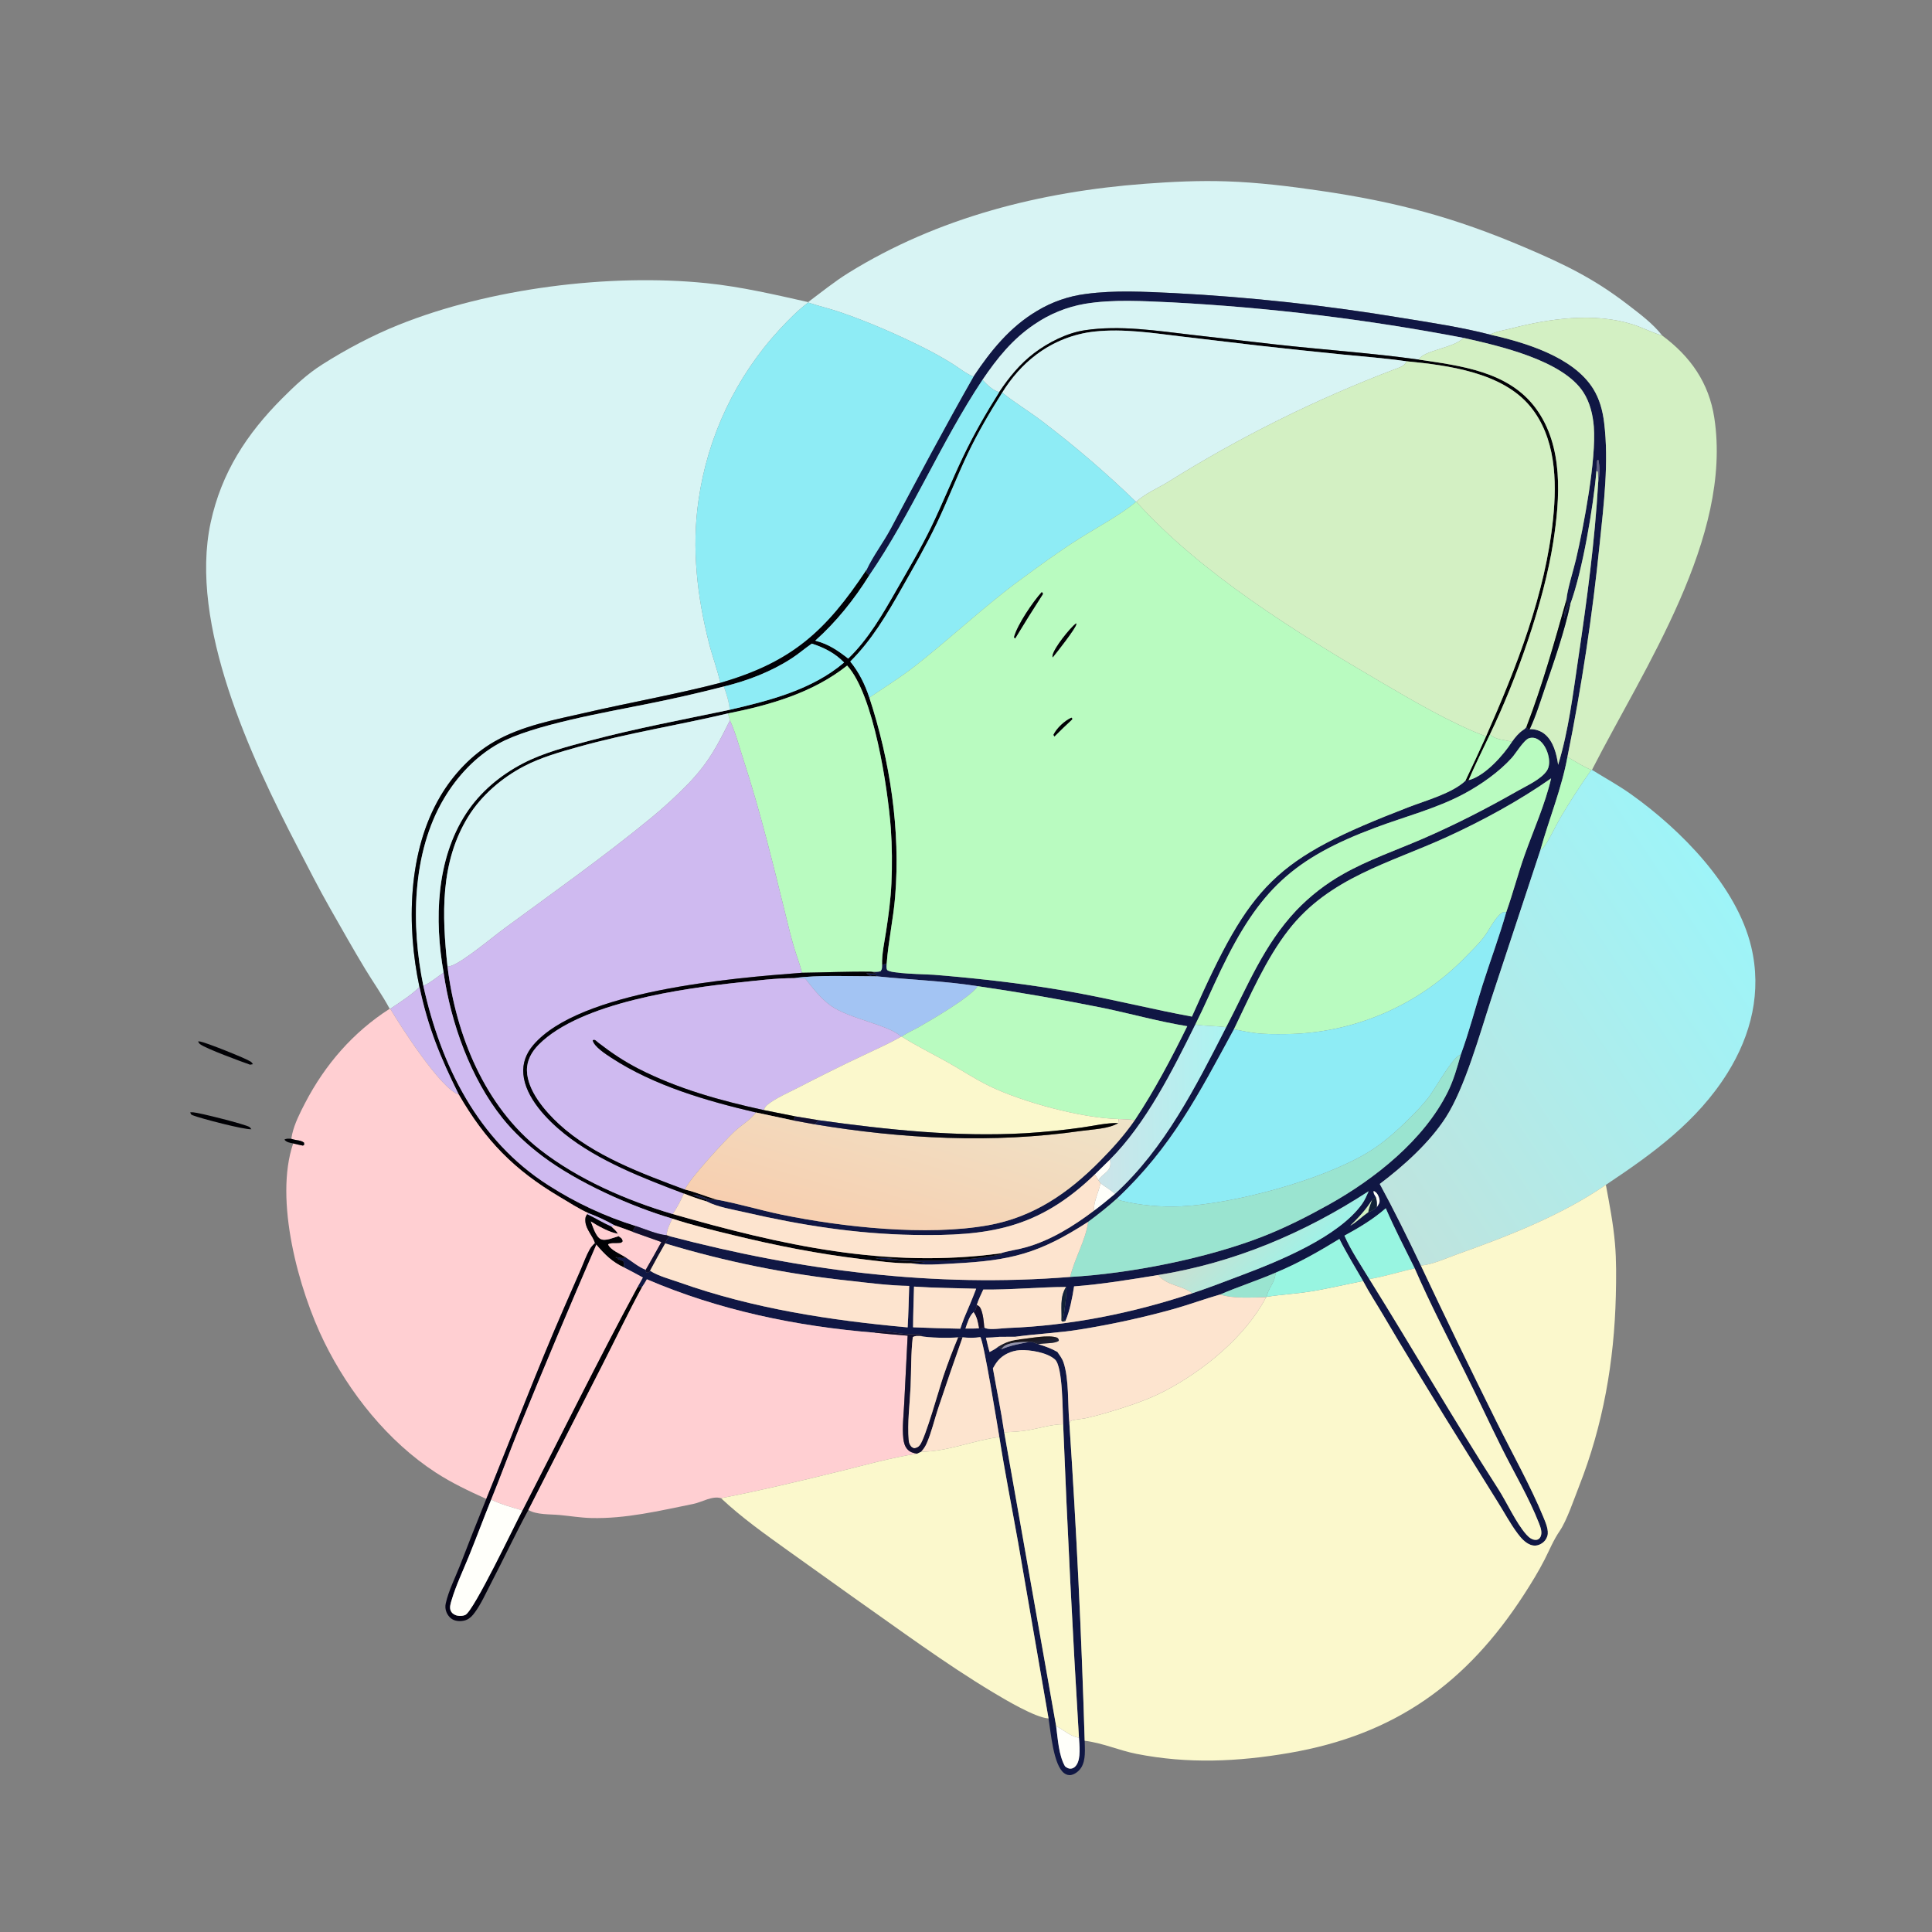 <svg width="1024" height="1024" viewBox="0 0 1024 1024" fill="none" xmlns="http://www.w3.org/2000/svg">
<rect x="0" y="0" width="1024" height="1024" fill="#808080" stroke="none"/>
<path d="M428.324 160.116C435.324 154.903 442.289 149.231 449.705 144.634C497.104 115.253 551.612 101.54 606.765 97.406C621.342 96.314 635.675 95.619 650.311 96.124C666.792 96.693 683.313 98.694 699.617 101.083C740.259 107.038 770.749 115.164 808.524 131.276C829.184 140.088 844.793 147.631 862.728 161.432C869.079 166.319 876.082 171.486 881.013 177.855C875.747 176.345 870.783 173.675 865.536 172.003C845.038 165.471 821.423 168.819 801.014 174.073C797.35 175.016 793.05 175.601 789.709 177.34C774.454 173.405 758.637 171.039 743.091 168.522C703.009 161.847 662.581 157.443 622.002 155.33C606.632 154.633 590.822 153.72 575.521 155.799C566.327 156.958 557.48 160.041 549.557 164.848C535.244 173.351 525.09 185.958 515.977 199.608C512.22 198.225 508.158 194.89 504.707 192.743C499.861 189.733 494.88 186.945 489.781 184.387C475.623 177.306 460.372 170.611 445.403 165.487C439.788 163.564 433.987 162.231 428.356 160.356L428.324 160.116Z" fill="#D8F4F4"/>
<path d="M206.531 534.665C202.685 527.488 197.837 520.663 193.609 513.69C187.245 503.193 181.215 492.408 175.126 481.745C168.951 470.933 163.318 459.757 157.575 448.706C133.125 401.653 99.98 330.983 111.665 276.927C117.394 250.426 130.794 229.942 149.696 211.006C156.286 204.405 162.813 198.253 170.736 193.221C183.412 185.17 197.33 177.785 211.266 172.186C259.383 152.855 322.907 144.818 374.483 150.085C392.702 151.946 410.492 156.107 428.322 160.116L428.354 160.356C422.93 164.39 417.866 169.594 413.261 174.544C390.021 199.706 375.006 231.356 370.217 265.273C366.543 290.427 369.469 315.942 375.68 340.475C377.495 347.644 380.201 354.733 381.775 361.929C358.274 368.002 334.446 372.223 310.802 377.652C294.327 381.434 276.794 384.567 261.988 393.088C250.106 399.925 240.247 410.402 233.318 422.17C216.117 451.38 215.397 490.629 222.327 523.137C217.828 527.572 212.076 531.151 206.851 534.681L206.531 534.665Z" fill="#D8F4F4"/>
<path d="M515.978 199.608C525.091 185.958 535.245 173.351 549.558 164.848C557.481 160.041 566.328 156.958 575.522 155.799C590.823 153.72 606.633 154.633 622.003 155.33C662.582 157.443 703.01 161.847 743.092 168.522C758.638 171.039 774.455 173.405 789.71 177.34C808.119 181.457 833.823 189.051 844.417 206.039C847.804 211.472 849.446 217.631 850.221 223.937C852.803 244.948 850.042 267.306 847.869 288.254C844.028 326.158 838.323 363.85 830.774 401.193C827.695 418.047 820.976 434.176 816.413 450.661L790.447 529.319C784.413 547.715 776.482 576.413 766.386 592.137C757.724 605.629 744.07 617.866 731.304 627.524C739.008 641.678 746.172 656.254 753.11 670.799C766.233 698.595 779.637 726.259 793.319 753.785C801.326 769.965 811.283 787.662 818.015 804.066C819.144 806.817 821.053 811.143 820.148 814.065C819.491 816.182 818.144 817.666 816.135 818.597C814.517 819.346 812.832 819.39 811.166 818.757C808.369 817.694 806.202 815.203 804.442 812.874C800.416 807.544 797.239 801.446 793.655 795.805L765.882 751.175C754.941 733.221 743.871 715.376 733.249 697.231C729.69 691.152 725.725 685.198 722.461 678.969C718.24 671.583 713.708 664.284 709.9 656.678C698.968 663.362 688.209 669.515 676.355 674.441C666.615 678.691 656.463 681.901 646.724 686.107C638.593 688.429 630.653 691.366 622.517 693.68C606.187 698.24 589.613 701.878 572.875 704.578C561.298 706.509 549.665 706.913 538.084 708.515L529.658 708.558C527.288 708.794 524.968 708.97 522.584 709.001C523.203 711.526 523.736 714.112 524.5 716.595C525.995 715.763 527.714 714.98 528.974 713.824C529.777 714.257 530.165 714.423 530.719 715.172C535.407 713.141 540.214 712.27 545.205 711.317C546.939 710.77 548.544 712.024 550.318 712.452C553.826 713.509 557.252 714.72 560.444 716.553C561.58 718.219 562.982 720.036 563.639 721.952C566.726 730.952 565.85 744.694 566.789 754.374C570.535 810.406 573.241 866.503 574.905 922.636C574.969 927.13 575.587 932.799 573.108 936.791C571.99 938.594 569.944 940.298 567.834 940.75C566.438 941.049 565.11 940.641 563.995 939.803C558.312 935.536 556.943 918.074 555.746 910.809L539.629 817.55C536.3 798.91 532.608 780.366 529.673 761.655C528.448 754.476 521.576 711.908 519.629 708.687C516.569 709.189 513.259 709.131 510.185 708.804C509.374 708.712 508.631 708.781 507.818 708.833C503.039 709.248 492.208 709.142 487.604 708.097L488.663 707.759C488.397 707.625 488.149 707.45 487.866 707.357C486.317 706.847 483.237 707.295 481.51 707.194C476.263 706.889 470.937 705.522 465.687 705.598C464.801 705.611 464.257 705.857 463.539 706.346C422.264 703.027 380.95 694.43 342.85 678.047C342.097 679.463 341.245 680.77 340.35 682.1L337.904 682.164L340.736 677.105C337.448 675.283 334.131 673.516 330.785 671.805C330.764 670.67 330.645 669.65 330.434 668.535C329.449 668.13 328.467 667.715 327.49 667.29L327.1 666.256L326.673 666.808L326.266 666.366C328.384 666.166 329.631 667.429 331.566 666.361C334.767 668.46 338.702 671.734 342.262 673.008L342.407 674.215L343.216 674.621C343.843 674.252 344.222 674.189 344.544 673.517C348.824 676.338 355.446 678.04 360.319 679.773C399.117 693.568 440.203 699.839 481.072 703.543C481.527 696.236 481.644 688.878 481.886 681.561C471.553 681.412 460.862 680.032 450.601 678.862C417.37 675.366 384.546 668.729 352.567 659.04C353.11 657.455 353.862 656.485 354.938 655.212C424.502 673.506 495.289 682.552 567.204 676.802C598.905 675.049 639.412 667.018 669.07 655.476C681.136 650.781 692.94 644.797 704.24 638.496C728.703 624.854 754.778 604.191 767.387 578.669C770.506 572.356 772.36 565.628 774.281 558.887C778.677 546.93 781.914 534.292 785.772 522.13C789.865 509.23 794.626 496.566 798.324 483.54C801.918 473.386 804.612 462.925 808.236 452.77C812.97 439.506 818.951 426.301 822.125 412.553C805.171 424.43 785.857 434.937 767.039 443.552C736.568 457.501 704.599 465.087 682.961 492.907C670.846 508.484 662.591 527.835 654.003 545.535C635.23 580.056 621.051 607.988 591.977 635.299C587.129 639.666 582.049 643.671 576.807 647.553C550.758 664.413 535.922 668.129 505.423 669.682C498.215 670.049 489.917 670.842 482.811 669.56C485.209 669.266 487.702 669.303 490.118 669.215C489.27 668.491 470.771 668.024 467.705 667.479C466.495 667.264 465.3 667.178 464.075 667.098C468.162 666.155 472.023 667.196 476.025 667.608C480.023 668.021 484.176 668.008 488.197 668.126C501.405 668.513 517.923 667.54 530.814 664.782L530.143 664.324C534.614 662.888 539.391 662.35 543.918 661.055C557.118 657.279 568.899 649.906 579.784 641.725C583.63 638.866 587.299 635.866 590.953 632.771C617.341 608.703 633.828 575.823 649.873 544.459C661.313 522.555 669.749 500.954 686.996 482.61C694.294 474.961 702.687 468.44 711.902 463.258C725.247 455.692 739.956 450.675 754 444.595C771.459 437.037 787.884 428.588 804.399 419.187C809.113 416.503 816.858 413.039 819.878 408.473C821.279 406.355 821.275 403.443 820.781 401.027C820.102 397.702 818.265 393.86 815.307 391.988C813.828 391.053 812.187 390.768 810.497 391.256C807.774 392.042 803.365 399.379 801.266 401.703C794.484 409.215 784.892 415.925 776.009 420.699C761.494 428.5 744.443 432.888 729.025 438.659C685.44 454.972 667.488 471.718 647.088 514.176C642.481 523.764 638.329 533.537 633.535 543.042C621.536 567.278 607.521 595.351 588.342 614.568L580.284 622.469C550.286 651.384 523.967 655.257 484.152 654.536C453.737 653.985 424.439 649.388 394.851 642.543C388.411 641.053 380.331 639.805 374.502 636.764L374.546 635.939C372.054 635.11 369.512 634.355 367.115 633.276C371.323 632.832 375.137 636.645 379.534 635.761C390.963 637.799 402.818 641.425 414.348 643.798C446.642 650.446 491.18 655.225 523.67 649.432C547.675 645.152 566.131 632.423 582.971 615.399C589.702 608.594 595.991 601.599 601.45 593.709C611.942 577.9 620.891 560.92 629.266 543.911C614.324 541.487 599.63 537.347 584.808 534.262C562.718 529.81 540.512 525.952 518.215 522.693C500.04 519.88 482.879 519.35 464.836 517.486C464.781 517.415 464.741 517.33 464.67 517.275C463.567 516.418 462.408 516.941 461.122 517.135C460.328 516.696 459.817 516.37 459.137 515.746C461.074 516.063 462.759 516.074 464.712 515.907L461.801 515.048C463.469 515.103 465.049 515.217 466.686 514.814C467.655 513.542 467.468 512.992 467.506 511.427C468.321 511.12 469.13 510.865 469.968 510.628C469.91 511.704 469.676 513.039 470.185 514.021C471.284 516.139 491.385 516.358 494.947 516.648C520.045 518.693 545.493 521.598 570.263 526.152C590.846 529.936 611.168 535.028 631.745 538.821C663.116 468.131 675.021 455.429 746.636 427.791C755.69 424.297 769.667 420.48 776.671 413.863C777.238 413.8 777.845 413.598 778.4 413.459C778.642 413.408 778.889 413.375 779.125 413.304C787.394 410.819 796.802 400.302 801.358 393.205C803.043 390.822 804.926 388.492 807.38 386.862C808.188 386.326 808.604 385.965 809.11 385.1L809.865 386.69L810.784 386.462C813.534 386.37 816.425 387.258 818.591 388.977C823.338 392.745 825.037 399.639 825.847 405.373C831.368 387.396 833.77 367.538 836.517 348.96C841.106 317.925 845.291 286.985 847.082 255.633C847.82 252.258 848.009 246.984 847.132 243.652C847.064 243.395 846.984 243.142 846.91 242.888L847.154 243.71L846.52 244.075C846.297 245.918 846.24 247.79 846.13 249.643C844.597 268.201 838.714 302.834 832.345 320.04L831.699 320.275L829.037 327.739C828.763 325.54 829.701 322.536 830.501 320.496C830.816 319.694 830.409 318.752 830.229 317.911C830.677 312.423 833.951 302.305 835.352 296.289C839.396 278.926 846.133 243.436 844.758 226.093C844.258 219.791 842.674 213.231 839.203 207.872C828.213 190.911 794.567 183.312 775.68 179.076C724.633 169.293 672.978 163.006 621.074 160.259C605.857 159.599 590.022 158.529 574.923 161.046C565.318 162.723 556.189 166.453 548.158 171.983C536.591 179.802 528.5 189.905 520.735 201.342C498.615 234.579 483.237 272.135 460.671 305.036C460.27 304.472 460.499 304.744 459.846 304.133L459.316 303.645L459.262 302.084C462.768 294.567 468.194 287.52 472.132 280.136C486.496 253.205 500.858 226.114 515.978 199.608ZM729.273 634.569C728.563 635.021 727.684 635.442 727.154 636.094C723.865 641.301 720.067 645.372 715.671 649.651C719.22 647.564 721.893 644.778 725.211 642.477C727.057 641.844 728.252 641.174 729.711 639.876C730.109 639.251 730.535 638.635 730.869 637.974C731.481 636.765 731.162 635.406 730.694 634.197C730.149 632.79 729.421 631.859 728.094 631.215C727.821 632.542 728.647 633.402 729.273 634.569ZM749.836 672.279C744.604 661.723 739.163 651.219 734.481 640.406C727.821 646.263 720.342 650.7 712.586 654.923C716.03 662.826 721.281 670.543 725.777 677.939C748.77 714.783 770.452 752.455 793.966 788.973C798.696 796.319 803.437 807.093 809.05 813.4C810.359 814.871 812.186 816.355 814.305 816.159C815.311 816.065 816.091 815.395 816.513 814.503C817.579 812.249 816.518 809.448 815.683 807.317C810.368 793.753 802.589 780.733 796.082 767.687C789.428 754.345 783.172 740.814 776.532 727.471C767.447 709.218 757.956 690.979 749.836 672.279ZM613.866 675.799C599.122 678.18 584.177 680.689 569.282 681.806C568.412 687.533 567.028 694.743 564.76 700.043C563.817 699.718 564.282 699.958 563.395 699.269C564.007 696.575 565.779 683.829 565.027 682.116C550.396 682.168 535.821 683.687 521.164 683.475C519.93 686.161 518.605 688.83 517.72 691.656C517.374 693.111 517.249 694.469 516.015 695.452C513.729 697.579 512.711 701.265 511.7 704.169C514.076 704.149 516.49 704.221 518.858 704.03C519.959 704.302 520.627 703.931 521.692 703.624C521.956 703.759 522.203 703.934 522.484 704.03C525.123 704.933 531.266 703.969 534.123 703.866C567.122 702.672 600.63 695.928 631.934 685.459C640.863 682.501 649.654 679.066 658.454 675.744C678.337 668.24 709.378 655.551 721.881 638.194C723.369 636.128 724.376 633.696 725.421 631.384C691.284 653.577 654.226 669.275 613.866 675.799ZM563.494 754.883C563.161 748.27 563.389 724.558 559.226 720.627C555.266 716.887 545.846 715.302 540.542 715.62C536.219 715.879 531.672 717.899 528.877 721.271C527.863 722.494 527.046 723.884 526.259 725.26C528.231 736.53 530.6 747.8 532.249 759.116L559.772 914.865C560.704 921.579 561.094 930.3 564.5 936.211C565.544 936.981 566.37 937.573 567.741 937.392C569.077 937.216 569.925 936.433 570.635 935.35C572.923 931.857 572.127 925.01 571.868 920.975C568.506 865.641 565.714 810.274 563.494 754.883ZM484.447 681.921C484.267 689.107 483.987 696.307 483.948 703.495C492.29 703.841 500.635 704.089 508.983 704.236C509.639 702.399 510.228 700.501 510.967 698.698C513.19 693.508 515.396 688.329 517.39 683.045C506.424 682.711 495.392 682.652 484.447 681.921Z" fill="#101744"/>
<path d="M520.734 201.342C528.499 189.905 536.59 179.802 548.157 171.983C556.188 166.453 565.317 162.723 574.922 161.046C590.021 158.529 605.856 159.599 621.073 160.259C672.977 163.006 724.632 169.293 775.679 179.076C770.777 184.479 754.398 185.668 751.986 190.59C726.746 187.071 701.18 185.383 675.846 182.54L631.986 177.504C613.293 175.347 593.7 172.225 574.948 175.039C565.578 176.445 555.675 181.463 548.165 187.134C540.691 192.777 534.741 200.072 529.59 207.833C526.336 207.094 522.974 203.702 520.734 201.342Z" fill="#D8F4F4"/>
<path d="M381.778 361.929C380.204 354.733 377.498 347.644 375.683 340.475C369.472 315.942 366.546 290.427 370.22 265.273C375.009 231.356 390.024 199.706 413.264 174.544C417.869 169.594 422.933 164.39 428.357 160.356C433.988 162.231 439.789 163.564 445.404 165.487C460.373 170.611 475.624 177.306 489.782 184.387C494.881 186.945 499.862 189.733 504.708 192.743C508.159 194.89 512.221 198.225 515.978 199.608C500.858 226.114 486.496 253.205 472.132 280.136C468.194 287.52 462.768 294.567 459.262 302.084C437.799 334.386 419.93 350.86 381.778 361.929Z" fill="#8EECF5"/>
<path d="M789.707 177.34C793.048 175.601 797.348 175.016 801.012 174.073C821.421 168.819 845.036 165.471 865.534 172.003C870.781 173.675 875.745 176.345 881.011 177.855C896.004 188.939 905.795 202.951 908.622 221.486C918.303 284.952 871.46 353.849 843.775 408.061L843.434 408.049C839.067 406.318 834.866 403.513 830.771 401.193C838.32 363.85 844.025 326.158 847.866 288.254C850.039 267.306 852.8 244.948 850.218 223.937C849.443 217.631 847.801 211.472 844.414 206.039C833.82 189.051 808.116 181.457 789.707 177.34Z" fill="#D3F0C3"/>
<path d="M529.591 207.833C534.742 200.072 540.692 192.777 548.166 187.134C555.676 181.463 565.579 176.445 574.949 175.039C593.701 172.225 613.294 175.347 631.987 177.504L675.847 182.54C701.181 185.383 726.747 187.071 751.987 190.59C774.217 193.883 799.497 196.828 813.926 216.296C828.84 236.417 826.891 263.919 823.247 287.396C818.318 319.148 803.692 360.301 789.706 389.238C785.884 397.275 781.894 405.274 778.4 413.459C777.845 413.598 777.238 413.8 776.671 413.863C780.413 406.057 784.06 398.206 787.613 390.313C803.755 353.695 819.076 314.962 823.175 274.838C825.237 254.652 824.567 231.775 811.015 215.369C796.133 197.352 767.466 193.628 745.492 191.486C734.366 189.886 723.083 189.027 711.896 187.929C696.82 186.422 681.754 184.824 666.698 183.134L625.839 178.306C610.854 176.5 595.365 174.103 580.26 175.716C569 176.919 558.281 181.165 549.252 187.999C541.988 193.433 535.958 200.417 531.192 208.112C524.615 218.527 518.317 229.22 513.006 240.345C507.175 252.56 502.322 265.238 496.491 277.454C490.841 289.29 484.25 300.646 477.79 312.051C469.939 325.913 462.038 339.281 450.66 350.621C455.335 356.358 458.447 362.743 460.786 369.753C471.772 403.369 477.352 439.96 474.442 475.303C473.467 487.157 470.859 498.777 469.968 510.628C469.13 510.865 468.321 511.12 467.506 511.427C467.366 505.542 468.757 499.37 469.65 493.571C470.946 485.15 472.08 476.685 472.47 468.167C472.922 458.451 472.815 448.718 472.149 439.015C470.526 417.682 463.126 368.205 449.008 352.77C430.886 367.16 408.222 373.696 385.833 378.13C359.494 384.372 332.87 388.509 306.737 395.816C296.954 398.551 286.828 401.393 277.789 406.099C266.1 412.185 255.138 421.554 248.183 432.82C233.21 457.075 234.241 485.131 237.2 512.367C241.653 548.594 256.995 586.505 286.328 609.401C306.395 625.064 332.277 636.325 356.564 643.467C414.362 659.999 469.744 672.436 530.143 664.324L530.814 664.782C517.923 667.54 501.405 668.513 488.197 668.126C484.176 668.008 480.023 668.021 476.025 667.608C472.023 667.196 468.162 666.155 464.075 667.098C465.3 667.178 466.495 667.264 467.705 667.479C470.771 668.024 489.27 668.491 490.118 669.215C487.702 669.303 485.209 669.266 482.811 669.56C474.274 669.683 465.463 668.403 456.996 667.394C433.635 664.611 411.045 660.137 388.206 654.552C377.519 651.939 366.788 649.354 356.339 645.893C334.208 639.418 305.736 626.573 287.389 612.716C279.734 606.934 272.337 600.189 266.339 592.68C249.463 571.551 238.957 542.275 235.122 515.534C230.173 487.569 231.114 455.547 247.04 431.159C254.477 419.77 265.149 410.878 277.158 404.624C288.135 398.909 300.832 395.665 312.749 392.514C337.151 386.061 362.059 381.377 386.758 376.219C408.05 371.283 430.389 365.595 447.394 351.156C442.657 346.213 436.725 343.194 430.285 341.131C426.718 343.571 423.456 346.426 419.827 348.798C408.961 355.9 396.258 360.829 383.674 363.855C370.145 367.341 356.52 370.445 342.816 373.161C321.886 377.413 282.038 384.196 264.218 394.159C252.101 400.933 242.304 411.469 235.268 423.345C218.222 452.119 217.823 490.511 224.387 522.53C233.731 564.648 253.19 604.351 290.698 628.235C305.081 637.461 320.636 644.717 336.947 649.808C336.34 650.815 335.732 651.808 335.19 652.852C332.032 651.601 328.782 650.532 325.58 649.398C321.185 646.87 316.714 644.821 311.972 643.032C306.768 640.677 301.669 637.363 296.753 634.448C272.464 620.046 257.343 604.622 243.163 580.115C233.392 560.398 226.921 544.813 222.33 523.137C215.4 490.629 216.12 451.38 233.321 422.17C240.25 410.402 250.109 399.925 261.991 393.088C276.797 384.567 294.33 381.434 310.805 377.652C334.449 372.223 358.277 368.002 381.778 361.929C419.93 350.86 437.799 334.386 459.262 302.084L459.316 303.645L459.846 304.133C460.499 304.744 460.27 304.472 460.671 305.036C452.767 317.687 443.227 329.642 432.086 339.57C439.093 341.366 443.889 344.658 449.564 349.056C460.336 338.643 467.777 325.629 475.143 312.753C481.435 301.754 487.984 290.814 493.511 279.407C499.468 267.114 504.553 254.392 510.446 242.059C516.064 230.3 522.632 218.848 529.591 207.833Z" fill="#010105"/>
<path d="M531.191 208.112C535.957 200.417 541.987 193.433 549.251 187.999C558.28 181.165 568.999 176.919 580.259 175.716C595.364 174.103 610.853 176.5 625.838 178.306L666.697 183.134C681.753 184.824 696.819 186.422 711.895 187.929C723.082 189.027 734.365 189.886 745.491 191.486C744.383 193.992 742.37 194.511 739.992 195.425C697.786 211.414 657.263 231.533 619.012 255.489C613.94 258.633 606.445 261.819 602.297 265.981L602.102 265.992C586.598 250.94 569.748 236.489 552.549 223.414C545.58 218.117 538.034 213.564 531.191 208.112Z" fill="#D8F4F4"/>
<path d="M775.677 179.076C794.564 183.312 828.21 190.911 839.2 207.872C842.671 213.231 844.255 219.791 844.755 226.093C846.13 243.436 839.393 278.926 835.349 296.289C833.948 302.305 830.674 312.423 830.226 317.911C823.883 340.403 817.501 363.277 809.107 385.1C808.601 385.965 808.185 386.326 807.377 386.862C804.923 388.492 803.04 390.822 801.355 393.205C797.548 392.021 792.525 392.197 789.703 389.238C803.689 360.301 818.315 319.148 823.244 287.396C826.888 263.919 828.837 236.417 813.923 216.296C799.494 196.828 774.214 193.883 751.984 190.59C754.396 185.668 770.775 184.479 775.677 179.076Z" fill="#D3F0C3"/>
<path d="M745.491 191.486C767.465 193.628 796.132 197.352 811.014 215.369C824.566 231.775 825.236 254.652 823.174 274.838C819.075 314.962 803.754 353.695 787.612 390.313C769.428 383.543 748.373 371.13 731.462 361.231C687.257 335.354 636.798 304.158 602.297 265.981C606.445 261.819 613.94 258.633 619.012 255.489C657.263 231.533 697.786 211.414 739.992 195.425C742.37 194.511 744.383 193.992 745.491 191.486Z" fill="#D3F0C3"/>
<path d="M460.671 305.036C483.237 272.135 498.615 234.579 520.735 201.342C522.975 203.702 526.337 207.094 529.591 207.833C522.632 218.848 516.064 230.3 510.446 242.059C504.553 254.392 499.468 267.114 493.511 279.407C487.984 290.814 481.435 301.754 475.143 312.753C467.777 325.629 460.336 338.643 449.564 349.056C443.889 344.658 439.093 341.366 432.086 339.57C443.227 329.642 452.767 317.687 460.671 305.036Z" fill="#8EECF5"/>
<path d="M450.656 350.621C462.034 339.281 469.935 325.913 477.786 312.051C484.246 300.646 490.837 289.29 496.487 277.454C502.318 265.238 507.171 252.56 513.002 240.345C518.313 229.22 524.611 218.527 531.188 208.112C538.031 213.564 545.577 218.117 552.546 223.414C569.745 236.489 586.595 250.94 602.099 265.992C593.959 272.897 581.161 279.694 571.92 285.55C561.323 292.264 551.125 299.715 541.014 307.134C521.697 321.308 504.18 337.974 485.327 352.754C477.488 358.9 469.024 364.18 460.782 369.753C458.443 362.743 455.331 356.358 450.656 350.621Z" fill="#8EECF5"/>
<path d="M846.129 249.643C846.239 247.79 846.296 245.918 846.519 244.075L847.153 243.71L846.909 242.888C846.983 243.142 847.063 243.395 847.131 243.652C848.008 246.984 847.819 252.258 847.081 255.633C847.105 253.73 847.069 251.898 846.854 250.006L846.129 249.643Z" fill="#606185"/>
<path d="M846.127 249.643L846.852 250.006C847.067 251.898 847.103 253.73 847.079 255.633C845.288 286.985 841.103 317.925 836.514 348.96C833.767 367.538 831.365 387.396 825.844 405.373C825.034 399.639 823.335 392.745 818.588 388.977C816.422 387.258 813.531 386.37 810.781 386.462C814.049 379.576 816.305 372.035 818.786 364.822C823.764 350.342 829.122 334.994 832.342 320.04C838.711 302.834 844.594 268.201 846.127 249.643Z" fill="#D3F0C3"/>
<path d="M602.102 265.992L602.297 265.981C636.798 304.158 687.257 335.354 731.462 361.231C748.373 371.13 769.428 383.543 787.612 390.313C784.059 398.206 780.412 406.057 776.67 413.863C769.666 420.48 755.689 424.297 746.635 427.791C675.02 455.429 663.115 468.131 631.744 538.821C611.167 535.028 590.845 529.936 570.262 526.152C545.492 521.598 520.044 518.693 494.946 516.648C491.384 516.358 471.283 516.139 470.184 514.021C469.675 513.039 469.909 511.704 469.967 510.628C470.858 498.777 473.466 487.157 474.441 475.303C477.351 439.96 471.771 403.369 460.785 369.753C469.027 364.18 477.491 358.9 485.33 352.754C504.183 337.974 521.7 321.308 541.017 307.134C551.128 299.715 561.326 292.264 571.923 285.55C581.164 279.694 593.962 272.897 602.102 265.992ZM552.143 313.839C547.572 318.805 539.103 331.238 537.439 337.769L538.041 338.423C542.844 330.483 547.725 322.666 552.762 314.874C552.547 314.033 552.766 314.369 552.143 313.839ZM570.351 330.371C567.24 332.704 558.637 343.355 557.883 347.373C557.793 347.854 557.86 347.971 557.949 348.436C559.729 346.332 570.389 332.755 570.464 330.853C570.47 330.688 570.389 330.531 570.351 330.371ZM567.901 380.382C564.329 381.952 560.074 385.928 558.373 389.441C558.529 389.748 558.636 390.098 558.878 390.345C561.942 387.251 565.079 384.231 568.285 381.285C568.195 380.519 568.369 380.795 567.901 380.382Z" fill="#B9FBC0"/>
<path d="M538.039 338.423L537.438 337.769C539.102 331.238 547.571 318.805 552.142 313.839C552.765 314.369 552.545 314.033 552.76 314.874C547.723 322.666 542.842 330.483 538.039 338.423Z" fill="#010105"/>
<path d="M830.228 317.911C830.408 318.752 830.815 319.694 830.5 320.496C829.7 322.536 828.762 325.54 829.036 327.739L831.698 320.275L832.344 320.04C829.124 334.994 823.766 350.342 818.788 364.822C816.307 372.035 814.051 379.576 810.783 386.462L809.864 386.69L809.109 385.1C817.503 363.277 823.885 340.403 830.228 317.911Z" fill="url(#paint0_linear_27_25565)"/>
<path d="M557.948 348.436C557.859 347.971 557.793 347.854 557.883 347.373C558.637 343.355 567.239 332.704 570.35 330.371C570.388 330.531 570.47 330.688 570.464 330.853C570.389 332.755 559.728 346.332 557.948 348.436Z" fill="#010105"/>
<path d="M383.672 363.855C396.256 360.829 408.959 355.9 419.825 348.798C423.454 346.426 426.716 343.571 430.283 341.131C436.723 343.194 442.655 346.213 447.392 351.156C430.387 365.595 408.048 371.283 386.756 376.219C386.451 371.929 385.024 367.907 383.672 363.855Z" fill="#8EECF5"/>
<path d="M385.832 378.13C408.221 373.696 430.885 367.16 449.007 352.77C463.125 368.205 470.525 417.682 472.148 439.015C472.814 448.718 472.921 458.451 472.469 468.167C472.079 476.685 470.945 485.15 469.649 493.571C468.756 499.37 467.365 505.542 467.505 511.427C467.467 512.992 467.654 513.542 466.685 514.814C465.048 515.217 463.468 515.103 461.8 515.048C449.503 514.861 437.311 515.435 425.029 515.592C424.098 511.395 422.413 507.251 421.157 503.127C419.427 497.45 418.049 491.673 416.628 485.913C409.788 458.211 403.091 430.519 394.258 403.366C391.948 396.263 389.965 388.579 386.876 381.79L385.832 378.13Z" fill="#B9FBC0"/>
<path d="M224.386 522.53C217.822 490.511 218.221 452.119 235.267 423.345C242.303 411.469 252.1 400.933 264.217 394.159C282.037 384.196 321.885 377.413 342.815 373.161C356.519 370.445 370.144 367.341 383.673 363.855C385.025 367.907 386.452 371.929 386.757 376.219C362.058 381.377 337.15 386.061 312.748 392.514C300.831 395.665 288.134 398.909 277.157 404.624C265.148 410.878 254.476 419.77 247.039 431.159C231.113 455.547 230.172 487.569 235.121 515.534C231.616 517.792 228.189 520.895 224.386 522.53Z" fill="#D8F4F4"/>
<path d="M237.199 512.367C234.24 485.131 233.209 457.075 248.182 432.82C255.137 421.554 266.099 412.185 277.788 406.099C286.827 401.393 296.953 398.551 306.736 395.816C332.869 388.509 359.493 384.372 385.832 378.13L386.876 381.79C380.201 395.196 375.843 403.761 365.209 414.968C358.842 421.552 352.1 427.762 345.015 433.566C319.898 454.202 293.25 473.023 267.074 492.27C261.023 496.719 245.264 509.951 239.143 511.904C238.504 512.108 237.857 512.244 237.199 512.367Z" fill="#D8F4F4"/>
<path d="M558.876 390.345C558.634 390.098 558.527 389.748 558.371 389.441C560.072 385.928 564.327 381.952 567.899 380.382C568.367 380.795 568.193 380.519 568.283 381.285C565.077 384.231 561.94 387.251 558.876 390.345Z" fill="#010105"/>
<path d="M237.199 512.367C237.857 512.244 238.504 512.108 239.143 511.904C245.264 509.951 261.023 496.719 267.074 492.27C293.25 473.023 319.898 454.202 345.015 433.566C352.1 427.762 358.842 421.552 365.209 414.968C375.843 403.761 380.201 395.196 386.876 381.79C389.965 388.579 391.948 396.263 394.258 403.366C403.091 430.519 409.788 458.211 416.628 485.913C418.049 491.673 419.427 497.45 421.157 503.127C422.413 507.251 424.098 511.395 425.029 515.592C388.354 518.365 307.285 525.003 282.624 553.921C278.86 558.335 276.87 563.528 277.392 569.363C278.505 581.823 290.012 593.593 299.251 600.98C317.179 615.314 341.173 624.585 362.477 632.591C360.828 636.322 358.841 640.085 356.563 643.467C332.276 636.325 306.394 625.064 286.327 609.401C256.994 586.505 241.652 548.594 237.199 512.367Z" fill="#CFBAF0"/>
<path d="M778.398 413.459C781.892 405.274 785.882 397.275 789.704 389.238C792.526 392.197 797.549 392.021 801.356 393.205C796.8 400.302 787.392 410.819 779.123 413.304C778.887 413.375 778.64 413.408 778.398 413.459Z" fill="#B9FBC0"/>
<path d="M633.531 543.042C638.325 533.537 642.477 523.764 647.084 514.176C667.484 471.718 685.436 454.972 729.021 438.659C744.439 432.888 761.49 428.5 776.005 420.699C784.888 415.925 794.48 409.215 801.262 401.703C803.361 399.379 807.77 392.042 810.493 391.256C812.183 390.768 813.824 391.053 815.303 391.988C818.261 393.86 820.098 397.702 820.777 401.027C821.271 403.443 821.275 406.355 819.874 408.473C816.854 413.039 809.109 416.503 804.395 419.187C787.88 428.588 771.455 437.037 753.996 444.595C739.952 450.675 725.243 455.692 711.898 463.258C702.683 468.44 694.29 474.961 686.992 482.61C669.745 500.954 661.309 522.555 649.869 544.459C644.467 543.657 638.955 543.914 633.531 543.042Z" fill="#B9FBC0"/>
<path d="M816.41 450.661C820.973 434.176 827.692 418.047 830.771 401.193C834.866 403.513 839.067 406.318 843.434 408.049C837.65 416.275 832.188 424.722 827.062 433.374C824.41 437.952 822.209 442.943 819.349 447.383C818.483 448.727 817.724 449.743 816.41 450.661Z" fill="#B9FBC0"/>
<path d="M843.434 408.049L843.775 408.061C850.767 412.369 857.927 416.292 864.625 421.069C890.916 439.817 920.545 469.717 928.197 501.868C933.834 525.549 928.258 548.427 915.607 568.699C899.521 594.479 875.961 611.463 851.144 627.993C827.092 644.449 799.41 655.122 772.145 664.862C766.229 666.975 759.34 670.23 753.107 670.799C746.169 656.254 739.005 641.678 731.301 627.524C744.067 617.866 757.721 605.629 766.383 592.137C776.479 576.413 784.41 547.715 790.444 529.319L816.41 450.661C817.724 449.743 818.483 448.727 819.349 447.383C822.209 442.943 824.41 437.952 827.062 433.374C832.188 424.722 837.65 416.275 843.434 408.049Z" fill="url(#paint1_linear_27_25565)"/>
<path d="M798.321 483.54C797.188 483.385 796.857 483.22 795.874 483.926C792.128 486.617 789.166 493.329 786.225 497.047C783.492 500.501 780.173 503.746 777.08 506.897C752.025 532.901 717.57 547.744 681.461 548.089C676.035 548.149 670.555 548.204 665.163 547.53C661.423 547.062 657.696 546.265 654 545.535C662.588 527.835 670.843 508.484 682.958 492.907C704.596 465.087 736.565 457.501 767.036 443.552C785.854 434.937 805.168 424.43 822.122 412.553C818.948 426.301 812.967 439.506 808.233 452.77C804.609 462.925 801.915 473.386 798.321 483.54Z" fill="#B9FBC0"/>
<path d="M654.003 545.535C657.699 546.265 661.426 547.062 665.166 547.53C670.558 548.204 676.038 548.149 681.464 548.089C717.573 547.744 752.028 532.901 777.083 506.897C780.176 503.746 783.495 500.501 786.228 497.047C789.169 493.329 792.131 486.617 795.877 483.926C796.86 483.22 797.191 483.385 798.324 483.54C794.626 496.566 789.865 509.23 785.772 522.13C781.914 534.292 778.677 546.93 774.281 558.887C774.004 559.023 773.721 559.15 773.449 559.296C769.206 561.579 760.801 576.884 757.141 581.661C754.154 585.56 750.689 589.151 747.204 592.609C740.252 599.507 732.986 606.071 724.535 611.097C700.081 625.64 654.549 637.983 625.938 639.397C615.748 639.9 603.904 638.875 593.976 636.329C593.137 636.114 592.654 635.816 591.977 635.299C621.051 607.988 635.23 580.056 654.003 545.535Z" fill="#8EECF5"/>
<path d="M425.028 515.592C437.31 515.435 449.502 514.861 461.799 515.048L464.71 515.907C462.757 516.074 461.072 516.063 459.135 515.746C459.815 516.37 460.326 516.696 461.12 517.135C462.406 516.941 463.565 516.418 464.668 517.275C464.739 517.33 464.779 517.415 464.834 517.486C452.087 517.504 433.217 516.616 420.911 518.435C411.288 518.431 401.462 519.693 391.897 520.702C361.973 523.859 307.594 531.445 285.562 553.654C281.814 557.432 279.187 562.003 279.298 567.456C279.514 578.086 288.933 588.969 296.312 595.776C314.402 612.462 340.3 621.976 363.064 630.473C368.638 631.841 374.043 634.067 379.532 635.761C375.135 636.645 371.321 632.832 367.113 633.276C369.51 634.355 372.052 635.11 374.544 635.939L374.5 636.764C370.399 635.554 366.447 634.175 362.476 632.591C341.172 624.585 317.178 615.314 299.25 600.98C290.011 593.593 278.504 581.823 277.391 569.363C276.869 563.528 278.859 558.335 282.623 553.921C307.284 525.003 388.353 518.365 425.028 515.592Z" fill="#010105"/>
<path d="M224.387 522.53C228.19 520.895 231.617 517.792 235.122 515.534C238.957 542.275 249.463 571.551 266.339 592.68C272.337 600.189 279.734 606.934 287.389 612.716C305.736 626.573 334.208 639.418 356.339 645.893C355.006 648.816 353.554 651.458 353.303 654.702C348.131 654.203 341.944 651.438 336.947 649.808C320.636 644.717 305.081 637.461 290.698 628.235C253.19 604.351 233.731 564.648 224.387 522.53Z" fill="#CFBAF0"/>
<path d="M420.91 518.435C433.216 516.616 452.086 517.504 464.833 517.486C482.876 519.35 500.037 519.88 518.212 522.693C514.549 528.429 494.196 540.271 487.125 544.307C484.161 545.999 480.683 547.481 477.929 549.423L477.602 549.437C471.463 543.309 449.893 539.963 440.257 532.997C434.865 529.099 430.862 523.811 426.772 518.643C424.809 518.653 422.869 518.551 420.91 518.435Z" fill="#A3C4F3"/>
<path d="M363.062 630.473C340.298 621.976 314.4 612.462 296.31 595.776C288.931 588.969 279.512 578.086 279.296 567.456C279.185 562.003 281.812 557.432 285.56 553.654C307.592 531.445 361.971 523.859 391.895 520.702C401.46 519.693 411.286 518.431 420.909 518.435C422.868 518.551 424.808 518.653 426.771 518.643C430.861 523.811 434.864 529.099 440.256 532.997C449.892 539.963 471.462 543.309 477.601 549.437C471.328 553.113 464.446 556.052 457.892 559.215C446.14 564.754 434.498 570.522 422.971 576.517C417.659 579.27 411.421 581.835 406.77 585.563C405.775 586.361 405.314 587.241 404.794 588.363C382.073 583.427 359.202 577.099 338.421 566.446C330.595 562.434 323.965 557.955 317.022 552.591C315.987 551.791 315.394 550.726 314.137 551.378C314.82 554.732 321.184 558.791 323.98 560.622C346.633 575.455 374.518 583.511 400.658 589.632C397.737 593.64 392.783 596.42 389.159 599.839C384.252 604.467 365.145 625.059 363.062 630.473Z" fill="#CFBAF0"/>
<path d="M222.328 523.137C226.919 544.813 233.39 560.398 243.161 580.115C233.985 577.62 212.268 543.92 206.852 534.681C212.077 531.151 217.829 527.572 222.328 523.137Z" fill="#CFBAF0"/>
<path d="M518.213 522.693C540.51 525.952 562.716 529.81 584.806 534.262C599.628 537.347 614.322 541.487 629.264 543.911C620.889 560.92 611.94 577.9 601.448 593.709C598.685 593.244 595.697 593.257 592.892 593.094C573.487 592.705 541.902 584.146 524.429 575.656C516.646 571.874 509.484 567.046 501.94 562.84C493.95 558.386 485.662 554.31 477.93 549.423C480.684 547.481 484.162 545.999 487.126 544.307C494.197 540.271 514.55 528.429 518.213 522.693Z" fill="#B9FBC0"/>
<path d="M206.531 534.665L206.851 534.681C212.267 543.92 233.984 577.62 243.16 580.115C257.34 604.622 272.461 620.046 296.75 634.448C301.666 637.363 306.765 640.677 311.969 643.032L311.248 643.573C310.24 644.795 310.108 645.992 310.272 647.597C310.706 651.845 314.173 654.967 315.365 658.846C314.308 659.838 313.356 660.833 312.632 662.099C310.75 665.389 309.422 669.209 307.913 672.692L299.116 692.809C284.481 726.341 271.519 760.581 257.736 794.459C248.457 790.242 239.57 786.078 230.979 780.498C205.663 764.056 185.119 738.261 171.872 711.323C158.235 683.591 145.197 635.835 155.397 606.039C157.113 606.485 158.848 606.837 160.582 607.203L161.25 606.678L161.122 605.623C159.497 604.297 157.266 604.472 155.309 603.88L154.394 603.597C154.508 602.776 154.657 601.961 154.842 601.154C156.133 595.484 159.054 589.718 161.725 584.586C172.332 564.208 187.143 547.104 206.531 534.665Z" fill="#FFCFD2"/>
<path d="M633.534 543.042C638.958 543.914 644.47 543.657 649.872 544.459C633.827 575.823 617.34 608.703 590.952 632.771C588.703 630.617 585.76 629.069 583.279 627.158L582.195 625.56C583.332 623.334 585.973 622.021 587.486 620.034C588.744 618.381 588.652 616.487 588.341 614.568C607.52 595.351 621.535 567.278 633.534 543.042Z" fill="url(#paint2_linear_27_25565)"/>
<path d="M404.797 588.363C405.317 587.241 405.778 586.361 406.773 585.563C411.424 581.835 417.662 579.27 422.974 576.517C434.501 570.522 446.143 564.754 457.895 559.215C464.449 556.052 471.331 553.113 477.604 549.437L477.931 549.423C485.663 554.31 493.951 558.386 501.941 562.84C509.485 567.046 516.647 571.874 524.43 575.656C541.903 584.146 573.488 592.705 592.893 593.094L592.671 595.265C586.498 595.054 579.442 596.781 573.306 597.623C563.397 599.022 553.436 600.026 543.447 600.633C506.683 602.712 470.402 598.773 434.031 593.754L421.458 591.69C415.911 590.546 410.357 589.437 404.797 588.363Z" fill="#FBF8CC"/>
<path d="M400.662 589.632C374.522 583.511 346.637 575.455 323.984 560.622C321.188 558.791 314.824 554.732 314.141 551.378C315.398 550.726 315.991 551.791 317.026 552.591C323.969 557.955 330.599 562.434 338.425 566.446C359.206 577.099 382.077 583.427 404.798 588.363C410.358 589.437 415.912 590.546 421.459 591.69L420.484 593.857L400.662 589.632Z" fill="#010105"/>
<path d="M134.055 564.045L132.508 564.295C127.682 562.592 109.333 555.872 106.083 553.458C105.541 553.056 105.285 552.561 104.973 551.982C105.444 551.97 105.604 551.948 106.127 552.039C109.335 552.597 130.189 560.89 132.879 562.687C133.42 563.048 133.709 563.512 134.055 564.045Z" fill="#010105"/>
<path d="M591.976 635.299C592.653 635.816 593.136 636.114 593.975 636.329C603.903 638.875 615.747 639.9 625.937 639.397C654.548 637.983 700.08 625.64 724.534 611.097C732.985 606.071 740.251 599.507 747.203 592.609C750.688 589.151 754.153 585.56 757.14 581.661C760.8 576.884 769.205 561.579 773.448 559.296C773.72 559.15 774.003 559.023 774.28 558.887C772.359 565.628 770.505 572.356 767.386 578.669C754.777 604.191 728.702 624.854 704.239 638.496C692.939 644.797 681.135 650.781 669.069 655.476C639.411 667.018 598.904 675.049 567.203 676.802C569.603 666.843 575.307 657.671 576.806 647.553C582.048 643.671 587.128 639.666 591.976 635.299Z" fill="#9AE4D0"/>
<path d="M133.241 598.525C129.39 598.794 106.617 592.881 102.135 591.121C101.066 590.701 101.259 590.562 100.82 589.577C101.553 589.525 101.505 589.511 102.37 589.551C105.428 589.692 130.268 595.965 132.221 597.334C132.649 597.634 132.901 598.128 133.241 598.525Z" fill="#010105"/>
<path d="M400.659 589.632L420.48 593.857C424.174 594.505 427.863 595.174 431.549 595.863C478.194 603.66 526.264 606.147 573.181 599.396C579.065 598.549 587.625 598.342 592.668 595.265L592.891 593.094C595.696 593.257 598.684 593.244 601.447 593.709C595.988 601.599 589.698 608.594 582.967 615.399C566.127 632.423 547.672 645.152 523.667 649.432C491.177 655.225 446.639 650.446 414.345 643.798C402.815 641.425 390.96 637.799 379.531 635.761C374.042 634.067 368.636 631.841 363.062 630.473C365.145 625.059 384.253 604.467 389.16 599.839C392.784 596.42 397.738 593.64 400.659 589.632Z" fill="url(#paint3_linear_27_25565)"/>
<path d="M421.455 591.69L434.028 593.754C433.196 594.656 432.667 595.297 431.549 595.863C427.863 595.174 424.174 594.505 420.48 593.857L421.455 591.69Z" fill="#120F2E"/>
<path d="M434.03 593.754C470.401 598.773 506.682 602.712 543.446 600.633C553.435 600.026 563.396 599.022 573.305 597.623C579.441 596.781 586.497 595.054 592.67 595.265C587.627 598.342 579.067 598.549 573.183 599.396C526.266 606.147 478.195 603.66 431.551 595.863C432.669 595.297 433.198 594.656 434.03 593.754Z" fill="url(#paint4_linear_27_25565)"/>
<path d="M155.398 606.039C153.681 605.701 151.859 605.48 150.742 604.028C151.935 603.315 153.069 603.517 154.395 603.597L155.31 603.88C157.267 604.472 159.498 604.297 161.123 605.623L161.251 606.678L160.583 607.203C158.849 606.837 157.114 606.485 155.398 606.039Z" fill="#010105"/>
<path d="M580.281 622.469L588.339 614.568C588.65 616.487 588.742 618.381 587.484 620.034C585.971 622.021 583.33 623.334 582.193 625.56L580.281 622.469Z" fill="#FFFFFA"/>
<path d="M374.5 636.764C380.329 639.805 388.409 641.053 394.849 642.543C424.437 649.388 453.735 653.985 484.15 654.536C523.965 655.257 550.284 651.384 580.282 622.469L582.194 625.56L583.279 627.158C582.296 632.117 579.668 636.599 579.782 641.725C568.897 649.906 557.117 657.279 543.917 661.055C539.39 662.35 534.612 662.888 530.141 664.324C469.742 672.436 414.361 659.999 356.562 643.467C358.841 640.085 360.828 636.322 362.477 632.591C366.448 634.175 370.399 635.554 374.5 636.764Z" fill="#FDE4CF"/>
<path d="M583.277 627.158C585.758 629.069 588.701 630.617 590.95 632.771C587.296 635.866 583.627 638.866 579.781 641.725C579.667 636.599 582.294 632.117 583.277 627.158Z" fill="#FFFFFA"/>
<path d="M753.106 670.799C759.339 670.23 766.228 666.975 772.144 664.862C799.409 655.122 827.091 644.449 851.143 627.993C853.05 638.196 855.045 648.521 855.95 658.868C856.761 668.134 856.644 677.551 856.42 686.84C855.581 721.567 849.66 755.482 836.898 787.867C834.335 794.371 830.465 805.899 826.724 811.369C823.302 816.372 821.385 821.284 818.663 826.624C815.449 832.929 811.628 839.14 807.785 845.081C777.255 892.283 739.18 919.514 683.348 929.097C656.09 933.776 629.618 934.982 602.316 929.576C593.004 927.732 584.402 923.791 574.901 922.636C573.237 866.503 570.531 810.406 566.785 754.374C567.031 753.967 567.123 753.409 567.524 753.154C568.759 752.373 573.549 752.091 575.211 751.725C581.834 750.264 588.424 748.275 594.888 746.227C602.429 743.837 610.082 741.013 617.11 737.375C637.669 726.732 660.299 708.323 671.068 687.51L671.37 687.359C678.758 686.147 686.318 685.797 693.732 684.642C703.38 683.138 712.873 680.816 722.457 678.969C725.721 685.198 729.686 691.152 733.245 697.231C743.867 715.376 754.937 733.221 765.878 751.175L793.651 795.805C797.235 801.446 800.412 807.544 804.438 812.874C806.198 815.203 808.365 817.694 811.162 818.757C812.828 819.39 814.513 819.346 816.131 818.597C818.14 817.666 819.487 816.182 820.144 814.065C821.049 811.143 819.14 806.817 818.011 804.066C811.279 787.662 801.322 769.965 793.315 753.785C779.633 726.259 766.229 698.595 753.106 670.799Z" fill="#FBF8CC"/>
<path d="M729.272 634.569C728.646 633.402 727.82 632.542 728.093 631.215C729.42 631.859 730.148 632.79 730.693 634.197C731.161 635.406 731.48 636.765 730.868 637.974C730.534 638.635 730.108 639.251 729.71 639.876C729.942 637.893 729.744 636.501 729.272 634.569Z" fill="#FFFFFA"/>
<path d="M613.863 675.799C654.223 669.275 691.281 653.577 725.418 631.384C724.373 633.696 723.366 636.128 721.878 638.194C709.375 655.551 678.334 668.24 658.451 675.744C649.651 679.066 640.86 682.501 631.931 685.459C626.375 681.091 618.724 681.627 613.863 675.799Z" fill="url(#paint5_linear_27_25565)"/>
<path d="M727.154 636.094C727.684 635.442 728.563 635.021 729.273 634.569C729.745 636.501 729.943 637.893 729.711 639.876C728.252 641.174 727.057 641.844 725.211 642.477C725.445 640.279 726.443 638.18 727.154 636.094Z" fill="#122237"/>
<path d="M715.668 649.651C720.064 645.372 723.862 641.301 727.151 636.094C726.44 638.18 725.442 640.279 725.208 642.477C721.89 644.778 719.217 647.564 715.668 649.651Z" fill="#D3F0C3"/>
<path d="M749.836 672.279C741.756 674.006 733.952 676.603 725.777 677.939C721.281 670.543 716.03 662.826 712.586 654.923C720.342 650.7 727.821 646.263 734.481 640.406C739.163 651.219 744.604 661.723 749.836 672.279Z" fill="#98F5E1"/>
<path d="M311.971 643.032C316.713 644.821 321.184 646.87 325.579 649.398L324.124 650.158C319.698 648.253 315.593 645.669 311.25 643.573L311.971 643.032Z" fill="#CFBAF0"/>
<path d="M315.367 658.846C314.175 654.967 310.708 651.845 310.274 647.597C310.11 645.992 310.242 644.795 311.25 643.573C315.593 645.669 319.698 648.253 324.124 650.158C325.324 651.299 326.648 652.37 327.462 653.83C323.693 653.597 316.367 649.495 313.127 647.381C314.227 649.98 315.696 655.339 318.336 656.703C320.862 658.008 325.242 655.92 327.839 655.218C329.23 656.174 329.662 656.197 330.12 657.874C329.37 658.785 329.255 658.763 328.035 658.886C326.215 659.07 323.874 658.618 322.311 659.5C323.325 662.403 328.989 664.712 331.565 666.361C329.63 667.429 328.383 666.166 326.265 666.366L326.672 666.808L327.099 666.256L327.489 667.29C328.466 667.715 329.448 668.13 330.433 668.535C330.644 669.65 330.763 670.67 330.784 671.805C324.307 668.74 320.702 665.067 316.071 659.698L315.367 658.846Z" fill="#010105"/>
<path d="M356.337 645.893C366.786 649.354 377.517 651.939 388.204 654.552C411.043 660.137 433.633 664.611 456.994 667.394C465.461 668.403 474.272 669.683 482.809 669.56C489.915 670.842 498.213 670.049 505.421 669.682C535.92 668.129 550.756 664.413 576.805 647.553C575.306 657.671 569.602 666.843 567.202 676.802C495.287 682.552 424.5 673.506 354.936 655.212L353.301 654.702C353.552 651.458 355.004 648.816 356.337 645.893Z" fill="#FDE4CF"/>
<path d="M327.46 653.83L327.837 655.218C325.24 655.92 320.86 658.008 318.334 656.703C315.694 655.339 314.225 649.98 313.125 647.381C316.365 649.495 323.691 653.597 327.46 653.83Z" fill="#FFCFD2"/>
<path d="M324.122 650.158L325.577 649.398C328.779 650.532 332.029 651.601 335.187 652.852L350.537 658.308C347.84 663.243 345.08 668.143 342.259 673.008C338.699 671.734 334.764 668.46 331.563 666.361C328.987 664.712 323.323 662.403 322.309 659.5C323.872 658.618 326.213 659.07 328.033 658.886C329.253 658.763 329.368 658.785 330.118 657.874C329.66 656.197 329.228 656.174 327.837 655.218L327.46 653.83C326.646 652.37 325.322 651.299 324.122 650.158Z" fill="#FFCFD2"/>
<path d="M336.945 649.808C341.942 651.438 348.129 654.203 353.301 654.702L354.936 655.212C353.86 656.485 353.108 657.455 352.565 659.04C349.808 663.82 347.133 668.646 344.542 673.517C344.22 674.189 343.841 674.252 343.214 674.621L342.405 674.215L342.26 673.008C345.081 668.143 347.841 663.243 350.538 658.308L335.188 652.852C335.729 651.808 336.338 650.815 336.945 649.808Z" fill="#120F2E"/>
<path d="M676.352 674.441C688.206 669.515 698.965 663.362 709.897 656.678C713.705 664.284 718.237 671.583 722.458 678.969C712.874 680.816 703.381 683.138 693.733 684.642C686.319 685.797 678.759 686.147 671.371 687.359C671.935 683.48 674.966 680.46 675.772 676.74C676.145 675.02 675.577 677.002 676.145 675.101C676.211 674.88 676.283 674.661 676.352 674.441Z" fill="#98F5E1"/>
<path d="M257.739 794.459C271.522 760.581 284.484 726.341 299.119 692.809L307.916 672.692C309.425 669.209 310.753 665.389 312.635 662.099C313.359 660.833 314.311 659.838 315.368 658.846L316.072 659.698C302.042 692.069 288.364 724.59 275.04 757.256C269.995 769.731 265.421 782.395 260.326 794.85C256.313 804.772 252.593 814.805 248.571 824.723C245.461 832.391 241.712 840.2 239.355 848.129C238.886 849.706 238.195 851.829 238.785 853.449C239.243 854.708 240.09 855.427 241.283 855.968C242.749 856.633 245.241 856.634 246.685 855.91C251.283 853.604 272.705 808.386 276.909 800.541C297.211 761.107 316.811 721.174 337.904 682.164L340.35 682.1C333.027 695.575 326.45 709.376 319.489 723.032L280.04 800.329C273.07 813.152 266.889 826.433 260.131 839.379C257.491 844.436 255.018 850.093 251.631 854.678C250.452 856.275 249.24 857.671 247.394 858.495C245.404 859.384 242.586 859.464 240.561 858.645C238.741 857.908 237.391 856.297 236.649 854.517C236.02 853.007 235.901 851.423 236.258 849.831C237.771 843.087 241.171 836.412 243.714 829.969C248.285 818.091 252.96 806.254 257.739 794.459Z" fill="url(#paint6_linear_27_25565)"/>
<path d="M352.566 659.04C384.545 668.729 417.369 675.366 450.6 678.862C460.861 680.032 471.552 681.412 481.885 681.561C481.643 688.878 481.526 696.236 481.071 703.543C440.202 699.839 399.116 693.568 360.318 679.773C355.445 678.04 348.823 676.338 344.543 673.517C347.134 668.646 349.809 663.82 352.566 659.04Z" fill="#FDE4CF"/>
<path d="M316.07 659.698C320.701 665.067 324.306 668.74 330.783 671.805C334.129 673.516 337.446 675.283 340.734 677.105L337.902 682.164C316.809 721.174 297.209 761.107 276.907 800.541C271.27 798.916 265.638 797.379 260.324 794.85C265.419 782.395 269.993 769.731 275.038 757.256C288.362 724.59 302.04 692.069 316.07 659.698Z" fill="#FFCFD2"/>
<path d="M725.773 677.939C733.948 676.603 741.752 674.006 749.832 672.279C757.952 690.979 767.443 709.218 776.528 727.471C783.168 740.814 789.424 754.345 796.078 767.687C802.585 780.733 810.364 793.753 815.679 807.317C816.514 809.448 817.575 812.249 816.509 814.503C816.087 815.395 815.307 816.065 814.301 816.159C812.182 816.355 810.355 814.871 809.046 813.4C803.433 807.093 798.692 796.319 793.962 788.973C770.448 752.455 748.766 714.783 725.773 677.939Z" fill="#FBF8CC"/>
<path d="M646.723 686.107C656.462 681.901 666.614 678.691 676.354 674.441C676.285 674.661 676.213 674.88 676.147 675.101C675.579 677.002 676.147 675.02 675.774 676.74C674.968 680.46 671.937 683.48 671.373 687.359L671.071 687.51C663.764 687.678 653.644 688.417 646.723 686.107Z" fill="#9AE4D0"/>
<path d="M569.281 681.806C584.176 680.689 599.121 678.18 613.865 675.799C618.726 681.627 626.377 681.091 631.933 685.459C600.629 695.928 567.121 702.672 534.122 703.866C531.265 703.969 525.122 704.933 522.483 704.03C522.202 703.934 521.955 703.759 521.691 703.624C521.416 700.546 521.112 696.625 519.875 693.783C519.353 692.585 518.877 692.176 517.719 691.656C518.604 688.83 519.929 686.161 521.163 683.475C535.82 683.687 550.395 682.168 565.026 682.116C561.526 687.832 562.878 693.671 562.602 700.029L563.219 700.489C563.66 700.385 564.4 700.311 564.759 700.043C567.027 694.743 568.411 687.533 569.281 681.806Z" fill="#FDE4CF"/>
<path d="M340.349 682.1C341.244 680.77 342.096 679.463 342.849 678.047C380.949 694.43 422.263 703.027 463.538 706.346C469.376 706.951 475.221 707.482 481.073 707.939L479.264 743.687C478.977 749.76 478.12 756.495 478.793 762.528C479.012 764.486 479.527 766.518 480.849 768.039C482.297 769.705 484.023 770.14 486.115 770.491C472.59 772.509 458.724 776.463 445.419 779.729C424.473 784.873 403.323 789.958 382.152 794.079C377.521 792.651 372.067 796.181 367.501 797.104C349.543 800.736 331.746 805.057 313.278 804.579C307.678 804.434 302.041 803.485 296.461 802.973C291.414 802.511 284.475 802.936 280.039 800.329L319.488 723.032C326.449 709.376 333.026 695.575 340.349 682.1Z" fill="#FFCFD2"/>
<path d="M483.945 703.495C483.984 696.307 484.264 689.107 484.444 681.921C495.389 682.652 506.421 682.711 517.387 683.045C515.393 688.329 513.187 693.508 510.964 698.698C510.225 700.501 509.636 702.399 508.98 704.236C500.632 704.089 492.287 703.841 483.945 703.495Z" fill="#FDE4CF"/>
<path d="M565.026 682.116C565.778 683.829 564.006 696.575 563.394 699.269C564.281 699.958 563.816 699.718 564.759 700.043C564.4 700.311 563.66 700.385 563.219 700.489L562.602 700.029C562.878 693.671 561.526 687.832 565.026 682.116Z" fill="#122237"/>
<path d="M538.082 708.515C549.663 706.913 561.296 706.509 572.873 704.578C589.611 701.878 606.185 698.24 622.515 693.68C630.651 691.366 638.591 688.429 646.722 686.107C653.643 688.417 663.763 687.678 671.07 687.51C660.301 708.323 637.671 726.732 617.112 737.375C610.084 741.013 602.431 743.837 594.89 746.227C588.426 748.275 581.836 750.264 575.213 751.725C573.551 752.091 568.761 752.373 567.526 753.154C567.125 753.409 567.033 753.967 566.787 754.374C565.848 744.694 566.724 730.952 563.637 721.952C562.98 720.036 561.578 718.219 560.442 716.553C557.25 714.72 553.824 713.509 550.316 712.452C553.201 711.762 559.07 712.304 561.183 710.617C561.203 709.708 560.98 709.717 560.423 709.046C555.73 707.22 545.692 709.458 540.285 709.917L538.082 708.515Z" fill="#FDE4CF"/>
<path d="M517.717 691.656C518.875 692.176 519.351 692.585 519.873 693.783C521.11 696.625 521.414 700.546 521.689 703.624C520.624 703.931 519.956 704.302 518.855 704.03C518.354 700.935 517.853 698.058 516.012 695.452C517.246 694.469 517.371 693.111 517.717 691.656Z" fill="#120F2E"/>
<path d="M511.699 704.169C512.71 701.265 513.728 697.579 516.014 695.452C517.855 698.058 518.356 700.935 518.857 704.03C516.489 704.221 514.075 704.149 511.699 704.169Z" fill="#FDE4CF"/>
<path d="M463.535 706.346C464.253 705.857 464.797 705.611 465.683 705.598C470.933 705.522 476.259 706.889 481.506 707.194C483.233 707.295 486.313 706.847 487.862 707.357C488.145 707.45 488.393 707.625 488.659 707.759L487.6 708.097C486.072 708.114 485.1 707.891 483.799 708.729C482.772 717.251 483.015 726.273 482.632 734.871C482.218 744.137 480.846 754.257 481.648 763.419C481.748 764.567 482.075 765.447 482.755 766.394C483.276 767.121 483.721 767.209 484.492 767.582C485.796 767.345 486.636 767.065 487.505 765.982C490.521 762.222 497.785 735.955 500.012 729.413C502.373 722.464 504.976 715.601 507.814 708.833C508.627 708.781 509.37 708.712 510.181 708.804C505.731 721.364 501.401 733.966 497.19 746.608C495.21 752.609 493.739 759.071 491.235 764.859C490.47 766.625 489.502 768.086 488.194 769.488L486.112 770.491C484.02 770.14 482.294 769.705 480.846 768.039C479.524 766.518 479.009 764.486 478.79 762.528C478.117 756.495 478.974 749.76 479.261 743.687L481.07 707.939C475.218 707.482 469.373 706.951 463.535 706.346Z" fill="#120F2E"/>
<path d="M507.815 708.833C504.977 715.601 502.374 722.464 500.013 729.413C497.786 735.955 490.522 762.222 487.506 765.982C486.637 767.065 485.797 767.345 484.493 767.582C483.722 767.209 483.277 767.121 482.756 766.394C482.076 765.447 481.749 764.567 481.649 763.419C480.847 754.257 482.219 744.137 482.633 734.871C483.016 726.273 482.773 717.251 483.8 708.729C485.101 707.891 486.073 708.114 487.601 708.097C492.205 709.142 503.036 709.248 507.815 708.833Z" fill="#FDE4CF"/>
<path d="M528.973 713.824C532.797 711.448 535.822 710.451 540.286 709.917C545.693 709.458 555.731 707.22 560.424 709.046C560.981 709.717 561.204 709.708 561.184 710.617C559.071 712.304 553.202 711.762 550.317 712.452C548.543 712.024 546.938 710.77 545.204 711.317C541.664 711.231 534.553 711.301 531.831 713.863C531.219 714.438 531.169 714.556 530.718 715.172C530.164 714.423 529.776 714.257 528.973 713.824Z" fill="url(#paint7_linear_27_25565)"/>
<path d="M529.656 708.558L538.082 708.515L540.285 709.917C535.821 710.451 532.796 711.448 528.972 713.824C527.712 714.98 525.993 715.763 524.498 716.595C523.734 714.112 523.201 711.526 522.582 709.001C524.966 708.97 527.286 708.794 529.656 708.558Z" fill="#FDE4CF"/>
<path d="M510.182 708.804C513.256 709.131 516.566 709.189 519.626 708.687C521.573 711.908 528.445 754.476 529.67 761.655C515.752 763.406 502.483 769.368 488.195 769.488C489.503 768.086 490.471 766.625 491.236 764.859C493.74 759.071 495.211 752.609 497.191 746.608C501.402 733.966 505.732 721.364 510.182 708.804Z" fill="#FDE4CF"/>
<path d="M545.205 711.317C540.214 712.27 535.407 713.141 530.719 715.172C531.17 714.556 531.22 714.438 531.832 713.863C534.554 711.301 541.665 711.231 545.205 711.317Z" fill="#9292AC"/>
<path d="M563.493 754.883C557.587 754.927 551.172 756.905 545.358 757.97C541.01 758.767 536.658 758.973 532.248 759.116C530.599 747.8 528.23 736.53 526.258 725.26C527.045 723.884 527.862 722.494 528.876 721.271C531.671 717.899 536.218 715.879 540.541 715.62C545.845 715.302 555.265 716.887 559.225 720.627C563.388 724.558 563.16 748.27 563.493 754.883Z" fill="#FDE4CF"/>
<path d="M532.246 759.116C536.656 758.973 541.008 758.767 545.356 757.97C551.17 756.905 557.585 754.927 563.491 754.883C565.711 810.274 568.503 865.641 571.865 920.975C567.705 920.594 563.852 916.988 560.192 915.082L559.769 914.865L532.246 759.116Z" fill="#FBF8CC"/>
<path d="M488.197 769.488C502.485 769.368 515.754 763.406 529.672 761.655C532.607 780.366 536.299 798.91 539.628 817.55L555.745 910.809C555.674 910.803 555.603 910.796 555.532 910.791C548.625 910.294 532.775 900.866 526.357 897.011C500.773 881.645 476.577 863.656 452.16 846.516L417.681 821.886C405.409 813.078 393.189 804.444 382.152 794.079C403.323 789.958 424.473 784.873 445.419 779.729C458.724 776.463 472.59 772.509 486.115 770.491L488.197 769.488Z" fill="#FBF8CC"/>
<path d="M276.906 800.541C272.702 808.386 251.28 853.604 246.682 855.91C245.238 856.634 242.746 856.633 241.28 855.968C240.087 855.427 239.24 854.708 238.782 853.449C238.192 851.829 238.883 849.706 239.352 848.129C241.709 840.2 245.458 832.391 248.568 824.723C252.59 814.805 256.31 804.772 260.323 794.85C265.637 797.379 271.269 798.916 276.906 800.541Z" fill="#FFFFFA"/>
<path d="M559.77 914.865L560.193 915.082C563.853 916.988 567.706 920.594 571.866 920.975C572.125 925.01 572.921 931.857 570.633 935.35C569.923 936.433 569.075 937.216 567.739 937.392C566.368 937.573 565.541 936.981 564.497 936.211C561.091 930.3 560.702 921.579 559.77 914.865Z" fill="#FFFFFA"/>
<defs>
<linearGradient id="paint0_linear_27_25565" x1="818.01" y1="357.025" x2="820.088" y2="357.657" gradientUnits="userSpaceOnUse">
<stop stop-color="#020206"/>
<stop offset="1" stop-color="#050A25"/>
</linearGradient>
<linearGradient id="paint1_linear_27_25565" x1="712.336" y1="606.881" x2="914.5" y2="473.471" gradientUnits="userSpaceOnUse">
<stop stop-color="#BFE4DE"/>
<stop offset="1" stop-color="#9EF4F8"/>
</linearGradient>
<linearGradient id="paint2_linear_27_25565" x1="583.16" y1="587.766" x2="647.878" y2="587.189" gradientUnits="userSpaceOnUse">
<stop stop-color="#CCE4E9"/>
<stop offset="1" stop-color="#ACF3F1"/>
</linearGradient>
<linearGradient id="paint3_linear_27_25565" x1="467.107" y1="660.767" x2="496.221" y2="563.3" gradientUnits="userSpaceOnUse">
<stop stop-color="#F7CFB0"/>
<stop offset="1" stop-color="#EFE3C8"/>
</linearGradient>
<linearGradient id="paint4_linear_27_25565" x1="511.439" y1="606.703" x2="508.623" y2="584.784" gradientUnits="userSpaceOnUse">
<stop stop-color="#010100"/>
<stop offset="1" stop-color="#121849"/>
</linearGradient>
<linearGradient id="paint5_linear_27_25565" x1="655.528" y1="639.554" x2="684.992" y2="671.511" gradientUnits="userSpaceOnUse">
<stop stop-color="#CCDFD0"/>
<stop offset="1" stop-color="#9FF2E7"/>
</linearGradient>
<linearGradient id="paint6_linear_27_25565" x1="324.218" y1="766.586" x2="253.639" y2="754.103" gradientUnits="userSpaceOnUse">
<stop/>
<stop offset="1" stop-color="#030115"/>
</linearGradient>
<linearGradient id="paint7_linear_27_25565" x1="544.484" y1="709.547" x2="544.825" y2="712.045" gradientUnits="userSpaceOnUse">
<stop stop-color="#181312"/>
<stop offset="1" stop-color="#1F2033"/>
</linearGradient>
</defs>
</svg>
